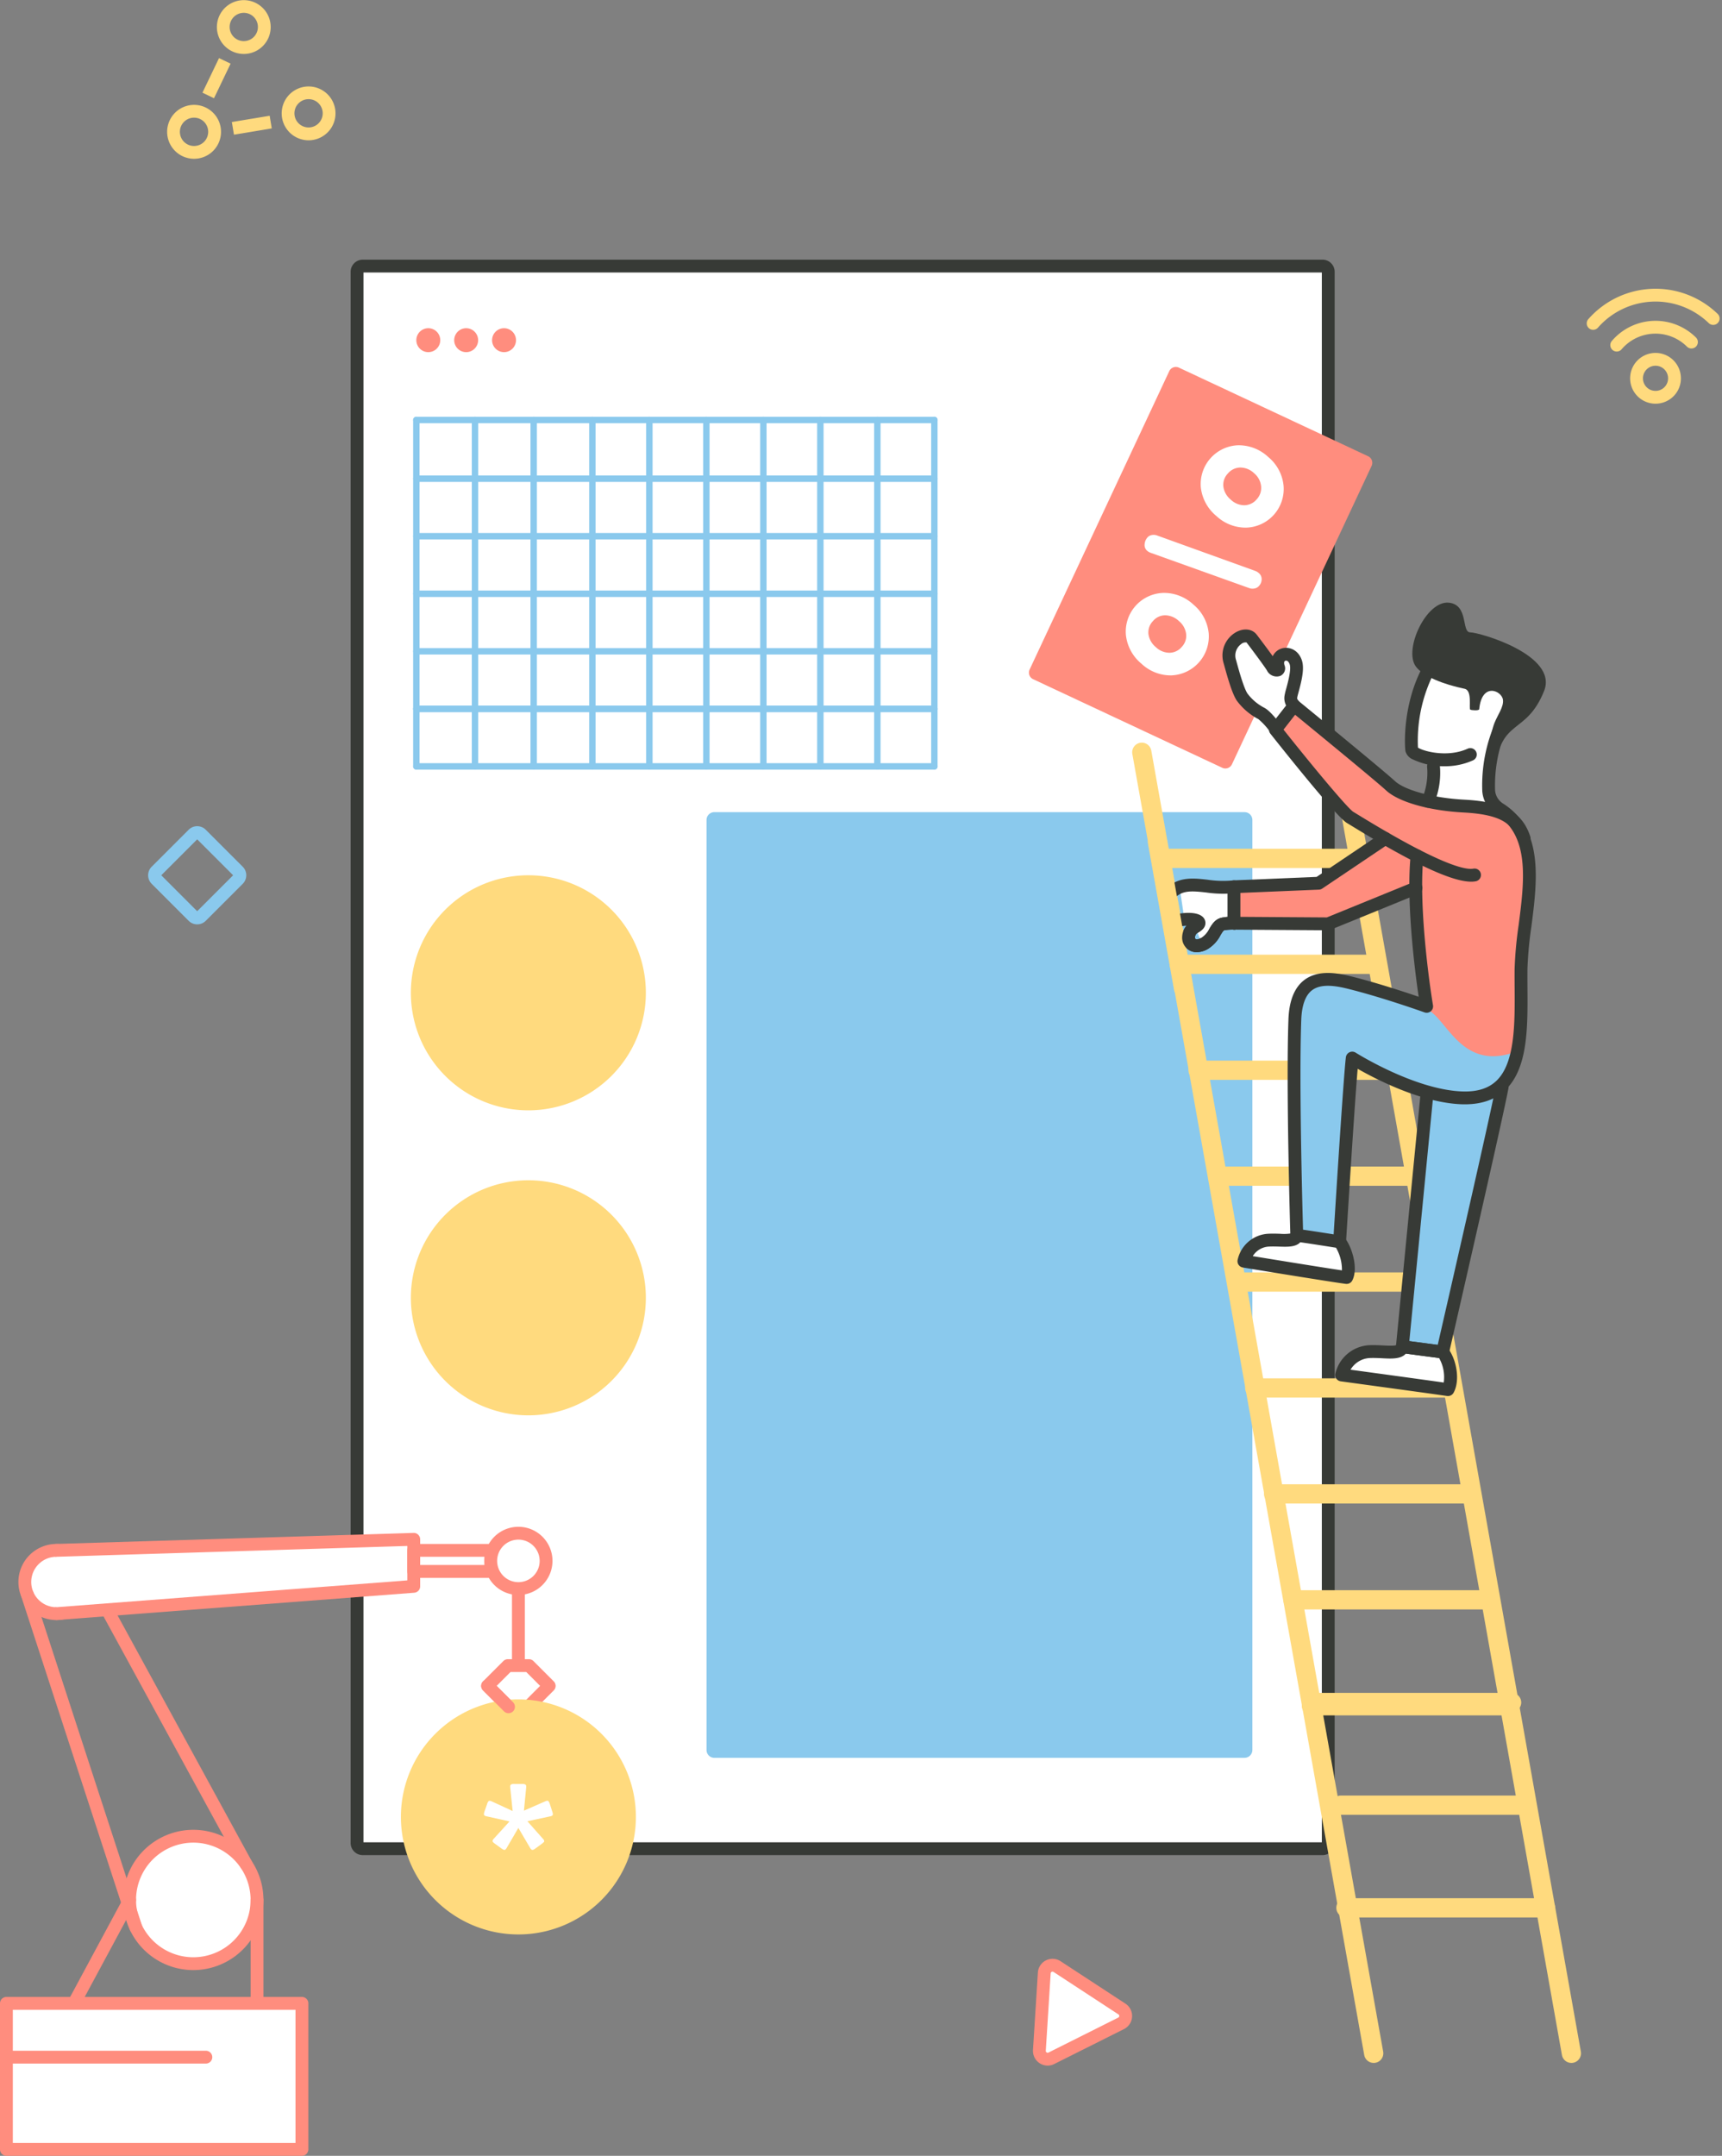 <svg xmlns="http://www.w3.org/2000/svg" width="536.857" height="671.869" viewBox="0 0 536.857 671.869">
  <rect x="0" y="0" width="536.857" height="671.869" fill="#808080" stroke="none"/>
  <g id="Group_3278" data-name="Group 3278" transform="translate(-92 -2948)">
    <path id="Path_4221" data-name="Path 4221" d="M412.331,576.162H113.089a1.772,1.772,0,0,1-1.772-1.771V84.7a1.772,1.772,0,0,1,1.772-1.771H412.331A1.771,1.771,0,0,1,414.1,84.7V574.391a1.771,1.771,0,0,1-1.772,1.771" transform="translate(92 2948)" fill="#fff"/>
    <path id="Path_4222" data-name="Path 4222" d="M412.331,578.162H113.089a3.775,3.775,0,0,1-3.772-3.772V84.7a3.775,3.775,0,0,1,3.772-3.771H412.331A3.776,3.776,0,0,1,416.1,84.7V574.39a3.776,3.776,0,0,1-3.772,3.772m-299.014-4H412.1V84.928H113.317Z" transform="translate(92 2948)" fill="#373a36"/>
    <path id="Path_4223" data-name="Path 4223" d="M137.255,106.019a3.729,3.729,0,1,1-3.729-3.729,3.729,3.729,0,0,1,3.729,3.729" transform="translate(92 2948)" fill="#ff8d7e"/>
    <path id="Path_4224" data-name="Path 4224" d="M149.063,106.019a3.73,3.73,0,1,1-3.73-3.729,3.73,3.73,0,0,1,3.73,3.729" transform="translate(92 2948)" fill="#ff8d7e"/>
    <path id="Path_4225" data-name="Path 4225" d="M160.87,106.019a3.729,3.729,0,1,1-3.729-3.729,3.729,3.729,0,0,1,3.729,3.729" transform="translate(92 2948)" fill="#ff8d7e"/>
    <path id="Path_4226" data-name="Path 4226" d="M388.007,547.836H222.7a2.432,2.432,0,0,1-2.432-2.432V255.545a2.432,2.432,0,0,1,2.432-2.432h165.31a2.432,2.432,0,0,1,2.432,2.432V545.4a2.432,2.432,0,0,1-2.432,2.432" transform="translate(92 2948)" fill="#8ac9ed"/>
    <path id="Path_4227" data-name="Path 4227" d="M381.067,239.286l-58.979-27.61A2.267,2.267,0,0,1,321,208.662l43.533-92.993a2.267,2.267,0,0,1,3.014-1.091l58.978,27.61a2.265,2.265,0,0,1,1.092,3.013L384.08,238.194a2.266,2.266,0,0,1-3.013,1.092" transform="translate(92 2948)" fill="#ff8d7e"/>
    <path id="Path_4228" data-name="Path 4228" d="M61.482,288.08a3.747,3.747,0,0,1-2.667-1.106L47.29,275.45a3.773,3.773,0,0,1,0-5.335l11.524-11.524a3.779,3.779,0,0,1,5.334,0l11.525,11.526a3.772,3.772,0,0,1,0,5.334L64.149,286.974a3.744,3.744,0,0,1-2.667,1.106m.162-3.934h0ZM50.28,272.783l11.2,11.2,11.2-11.2-11.2-11.2Z" transform="translate(92 2948)" fill="#8ac9ed"/>
    <path id="Path_4229" data-name="Path 4229" d="M324.044,639.011l1.524-24.118a2.579,2.579,0,0,1,3.986-2l20.226,13.226a2.579,2.579,0,0,1-.257,4.465l-21.75,10.892a2.579,2.579,0,0,1-3.729-2.469" transform="translate(92 2948)" fill="#fff"/>
    <path id="Path_4230" data-name="Path 4230" d="M326.612,643.76a4.595,4.595,0,0,1-4.564-4.875l1.524-24.118a4.579,4.579,0,0,1,7.077-3.544l20.225,13.226a4.579,4.579,0,0,1-.456,7.927l-21.749,10.892a4.587,4.587,0,0,1-2.057.492m-.572-4.623a.561.561,0,0,0,.258.52.548.548,0,0,0,.579.035l21.75-10.892a.551.551,0,0,0,.319-.484.56.56,0,0,0-.261-.519l-20.226-13.226a.579.579,0,0,0-.9.448Z" transform="translate(92 2948)" fill="#ff8d7e"/>
    <path id="Path_4249" data-name="Path 4249" d="M60.509,49.487a8.4,8.4,0,1,1,5.038-1.68,8.4,8.4,0,0,1-5.038,1.68m-.02-12.814a4.412,4.412,0,1,0,3.534,1.763h0a4.378,4.378,0,0,0-2.9-1.718,4.612,4.612,0,0,0-.63-.044" transform="translate(92 2948)" fill="#ffda7e"/>
    <path id="Path_4250" data-name="Path 4250" d="M76.014,16.816a8.555,8.555,0,0,1-1.2-.085,8.386,8.386,0,1,1,1.2.085M75.991,4A4.407,4.407,0,1,0,79.522,5.76,4.38,4.38,0,0,0,75.991,4" transform="translate(92 2948)" fill="#ffda7e"/>
    <path id="Path_4251" data-name="Path 4251" d="M96.217,43.724a8.566,8.566,0,0,1-1.2-.085,8.388,8.388,0,1,1,1.2.085m-.023-12.817a4.407,4.407,0,1,0,3.531,1.761,4.38,4.38,0,0,0-3.531-1.761" transform="translate(92 2948)" fill="#ffda7e"/>
    <rect id="Rectangle_533" data-name="Rectangle 533" width="11.955" height="4" transform="translate(155.113 2976.887) rotate(-64.371)" fill="#ffda7e"/>
    <rect id="Rectangle_534" data-name="Rectangle 534" width="11.955" height="3.999" transform="matrix(0.986, -0.164, 0.164, 0.986, 164.283, 2986.029)" fill="#ffda7e"/>
    <path id="Path_4255" data-name="Path 4255" d="M434.4,336.543H373.517a3,3,0,0,1,0-6H434.4a3,3,0,0,1,0,6" transform="translate(92 2948)" fill="#ffda7e"/>
    <path id="Path_4256" data-name="Path 4256" d="M428.263,642.921a3,3,0,0,1-2.95-2.474L353.022,234.983a3,3,0,0,1,5.907-1.053L431.22,639.4a3,3,0,0,1-2.957,3.526" transform="translate(92 2948)" fill="#ffda7e"/>
    <path id="Path_4257" data-name="Path 4257" d="M489.9,642.922a3,3,0,0,1-2.95-2.476L415.132,236.7a3,3,0,0,1,5.908-1.05L492.854,639.4a3,3,0,0,1-2.428,3.479,3.085,3.085,0,0,1-.529.047" transform="translate(92 2948)" fill="#ffda7e"/>
    <path id="Path_4258" data-name="Path 4258" d="M422.659,270.52H364.334a3,3,0,0,1,0-6h58.325a3,3,0,1,1,0,6" transform="translate(92 2948)" fill="#ffda7e"/>
    <path id="Path_4259" data-name="Path 4259" d="M428.53,303.532H367.647a3,3,0,0,1,0-6H428.53a3,3,0,0,1,0,6" transform="translate(92 2948)" fill="#ffda7e"/>
    <path id="Path_4260" data-name="Path 4260" d="M440.225,369.554H380.111a3,3,0,0,1,0-6h60.114a3,3,0,0,1,0,6" transform="translate(92 2948)" fill="#ffda7e"/>
    <path id="Path_4261" data-name="Path 4261" d="M443.928,402.564H386.813a3,3,0,0,1,0-6h57.115a3,3,0,0,1,0,6" transform="translate(92 2948)" fill="#ffda7e"/>
    <path id="Path_4262" data-name="Path 4262" d="M458.049,468.586H397.075a3,3,0,0,1,0-6h60.974a3,3,0,0,1,0,6" transform="translate(92 2948)" fill="#ffda7e"/>
    <path id="Path_4263" data-name="Path 4263" d="M470.484,534.607H408.847a3,3,0,0,1,0-6h61.637a3,3,0,0,1,0,6" transform="translate(92 2948)" fill="#ffda7e"/>
    <path id="Path_4264" data-name="Path 4264" d="M463.76,501.6H403.109a3,3,0,0,1,0-6H463.76a3,3,0,0,1,0,6" transform="translate(92 2948)" fill="#ffda7e"/>
    <path id="Path_4265" data-name="Path 4265" d="M471.26,533.592H410.609a3,3,0,0,1,0-6H471.26a3,3,0,0,1,0,6" transform="translate(92 2948)" fill="#ffda7e"/>
    <path id="Path_4266" data-name="Path 4266" d="M475.181,565.586H418.108a3,3,0,0,1,0-6h57.073a3,3,0,0,1,0,6" transform="translate(92 2948)" fill="#ffda7e"/>
    <path id="Path_4267" data-name="Path 4267" d="M481.835,597.581H419.616a3,3,0,0,1,0-6h62.219a3,3,0,0,1,0,6" transform="translate(92 2948)" fill="#ffda7e"/>
    <path id="Path_4268" data-name="Path 4268" d="M452.017,435.575H391.19a3,3,0,0,1,0-6h60.827a3,3,0,0,1,0,6" transform="translate(92 2948)" fill="#ffda7e"/>
    <path id="Path_4269" data-name="Path 4269" d="M420.577,307.162a27.694,27.694,0,0,0-6.341-.935,9.021,9.021,0,0,0-5.543,1.579c-2.323,1.752-3.591,5.107-3.771,9.973-.711,19.256.338,57.931.555,65.487l.024.843.834.119c2.935.419,7.23,1.093,9.529,1.456l1.087.173.067-1.1c.5-8.063,3.032-48.613,3.8-55.122a1,1,0,0,1,1.53-.728c.181.114,18.286,11.49,33.3,12.225q.683.033,1.332.033c4.511,0,7.945-1.189,10.495-3.634,4.742-4.546,5.924-13.508,6.106-22.31-9.477-1.57-21.84-1.73-28.8-.628a.957.957,0,0,1-.107-.019c-.128-.047-13.176-4.721-24.106-7.414" transform="translate(92 2948)" fill="#8ac9ed"/>
    <path id="Path_4270" data-name="Path 4270" d="M440.593,276.1l0-.67c.008-2.746.1-5.259.285-7.468l.054-.662-.589-.306c-2.36-1.23-4.946-2.646-7.683-4.208l-.539-.308L411.885,276.1a.994.994,0,0,1-.516.17l-25.462,1.061v9.412l28.151.184Z" transform="translate(92 2948)" fill="#ff8d7e"/>
    <path id="Path_4271" data-name="Path 4271" d="M456.6,343.163c-.429,0-.865-.011-1.3-.031a45.573,45.573,0,0,1-8.385-1.289l-1.119-.272-7.526,77.253,10.71,1.424.2-.888c2.319-10.109,14.056-61.328,17.339-76.864l.424-2.01-1.843.906a19.193,19.193,0,0,1-8.5,1.771" transform="translate(92 2948)" fill="#8ac9ed"/>
    <path id="Path_4272" data-name="Path 4272" d="M473.1,327.575c.053-2.569.361-17.115.343-19.631-.013-2.05-.028-4.073,0-6.028a119.845,119.845,0,0,1,1.25-13.5c1.54-11.958,3.133-24.322-3.52-32.069l-.05-.058-.059-.05c-2.8-2.4-7.272-3.64-14.487-4.021-10.559-.559-19.8-3.161-23.53-6.627-2.989-2.777-22.491-18.767-28.4-23.6l-.791-.648-4.728,6.053.49.617c6.6,8.312,19.705,24.415,22.045,25.882.315.184.9.544,1.74,1.056,17.976,11.017,30.21,16.839,35.379,16.839a5.353,5.353,0,0,0,.981-.083.975.975,0,0,1,.185-.018,1,1,0,0,1,.984.817,1,1,0,0,1-.8,1.166,6.8,6.8,0,0,1-1.245.105c-3.075,0-8.011-1.632-14.671-4.851l-1.344-.65-.089,1.489c-.126,2.095-.182,4.456-.164,7.06a264.724,264.724,0,0,0,3.389,36.643,1,1,0,0,1-.985,1.167,1.025,1.025,0,0,1-.232-.04c6.319,2.474,10.747,19.872,28.309,12.98" transform="translate(92 2948)" fill="#ff8d7e"/>
    <path id="Path_4273" data-name="Path 4273" d="M393.963,221.474a12.632,12.632,0,0,1,3.279,3.111l.793.957,4.377-5.6-.323-.58a3.679,3.679,0,0,1-.379-2.495,19.667,19.667,0,0,1,.481-1.961c.832-3.05,1.67-6.45,1.066-8.2a2.33,2.33,0,0,0-2.07-1.816,1.657,1.657,0,0,0-.535.088c-.74.252-1.417,1.106-.889,2.684a1.582,1.582,0,0,1-.781,2.066,1.691,1.691,0,0,1-.692.143,2.64,2.64,0,0,1-2.2-1.417c-.617-1.1-5.185-7.221-6.442-8.842l-.093-.119-.123-.087a1.355,1.355,0,0,0-.8-.225,3.622,3.622,0,0,0-2.063.763,5.371,5.371,0,0,0-1.932,6.052c.054.184.133.476.236.85.931,3.407,2.3,8.135,3.446,9.851a16.5,16.5,0,0,0,5.644,4.778" transform="translate(92 2948)" fill="#fff"/>
    <path id="Path_4274" data-name="Path 4274" d="M369.034,285.057l1.038.951q.51-.02.974-.019c3.474,0,4.213.846,4.467,1.585.114.33.461,1.332-1.52,2.748l-.561.4.177.668a2.926,2.926,0,0,0,.94,1.47l.5.369.552-.293a6.675,6.675,0,0,0,2.574-3c.754-1.348,1.534-2.741,3.256-3,.6-.09,1.123-.149,1.577-.185l.919-.074v-9.336l-.9-.087c-1.466-.141-3.065-.4-4.869-.7a53.193,53.193,0,0,0-7.379-.856,3.545,3.545,0,0,0-2.61.672l-1.442,1.456,1.259.149" transform="translate(92 2948)" fill="#fff"/>
    <path id="Path_4275" data-name="Path 4275" d="M417.357,387.946l-.444-.07c-1.745-.279-7.709-1.224-11.158-1.71l-.521-.074-.356.389c-.867.947-2.533,1.074-4.048,1.074-.515,0-1.034-.016-1.562-.032-.684-.022-1.383-.044-2.1-.044-.528,0-1.064.012-1.613.044a7.343,7.343,0,0,0-5.594,3.414l-.839,1.286,1.516.248c7.975,1.3,22.194,3.608,27.817,4.436l1.061.156.082-1.069a14.647,14.647,0,0,0-2-7.669Z" transform="translate(92 2948)" fill="#fff"/>
    <path id="Path_4276" data-name="Path 4276" d="M449.486,422.3l-.475-.061c-1.994-.253-6.977-.9-10.344-1.367l-.535-.075-.356.406c-.723.824-2.011,1.192-4.177,1.192-.728,0-1.47-.039-2.231-.078-.919-.046-1.962-.1-3.028-.1q-.58,0-1.169.023a8.425,8.425,0,0,0-6.745,4.112l-.81,1.309,1.525.208c18.616,2.537,26.077,3.574,29.059,3.995l.932.132.188-.923a12.974,12.974,0,0,0-1.583-8.366Z" transform="translate(92 2948)" fill="#fff"/>
    <path id="Path_4277" data-name="Path 4277" d="M441.352,233.563l.4.267c1.417.948,5,1.957,8.853,1.957a18.211,18.211,0,0,0,7.6-1.539.967.967,0,0,1,.409-.09,1,1,0,0,1,.911.586,1,1,0,0,1-.495,1.324,20.218,20.218,0,0,1-8.451,1.739c-.463,0-.918-.015-1.368-.042l-1.155-.067.1,1.153a24.035,24.035,0,0,1-.994,9.092l-.334,1.081,1.113.2a70.973,70.973,0,0,0,8.738,1,52.767,52.767,0,0,1,6.4.687l1.914.336-.839-1.753a8.182,8.182,0,0,1-.806-3.084,48.012,48.012,0,0,1,3.13-18.784l.022-.056.014-.058a15.894,15.894,0,0,1,.578-1.834c.31-.78.713-1.564,1.1-2.323.889-1.728,1.809-3.517,1.614-5.335a4.592,4.592,0,0,0-4.483-3.726c-1.242,0-4.138.6-4.851,6.058-.085.006-.187.01-.306.01a6.642,6.642,0,0,1-.692-.038c0-.216,0-.472.006-.686.033-2.034.089-5.439-2.433-5.961a44.263,44.263,0,0,1-10.105-3.263l-.908-.445-.434.913a47.986,47.986,0,0,0-4.29,22.206Z" transform="translate(92 2948)" fill="#fff"/>
    <path id="Path_4278" data-name="Path 4278" d="M419.826,400.142a2.2,2.2,0,0,1-.255-.015c-4.571-.584-30.972-4.912-32.094-5.1a2,2,0,0,1-1.66-2.227,10.324,10.324,0,0,1,9.326-8.276c1.441-.088,2.794-.043,3.987-.005a13.927,13.927,0,0,0,3.246-.1,2,2,0,0,1,2.17-1.414c3.5.447,13.014,1.973,13.417,2.038a2,2,0,0,1,1.215.688c2.323,2.765,4.364,9.581,2.423,13.33a2,2,0,0,1-1.775,1.08m-29.26-8.658c6.082.992,21.834,3.555,27.8,4.434a13.606,13.606,0,0,0-1.847-7.054c-2.1-.335-7.8-1.236-11.14-1.708-1.4,1.526-4.01,1.439-6.38,1.366-1.161-.037-2.361-.076-3.618,0a6.276,6.276,0,0,0-4.817,2.963" transform="translate(92 2948)" fill="#373a36"/>
    <path id="Path_4279" data-name="Path 4279" d="M373.115,296.752A4.487,4.487,0,0,1,368.554,292a5.52,5.52,0,0,1,1.353-3.5,15.108,15.108,0,0,0-3.886.738,2,2,0,0,1-1.236-3.8c3.76-1.221,9.606-1.647,10.827,1.23.232.548.774,2.448-2,3.92a1.773,1.773,0,0,0-1.059,1.5.691.691,0,0,0,.23.606c.2.12.839.146,1.937-.5a7.025,7.025,0,0,0,2.324-2.734c.837-1.411,1.878-3.167,4.114-3.5a14.578,14.578,0,0,1,3.942-.194,2,2,0,1,1-.554,3.961,2.447,2.447,0,0,0-.438-.014,16.178,16.178,0,0,0-2.357.2c-.333.051-.7.634-1.267,1.588a10.752,10.752,0,0,1-3.728,4.137,7.162,7.162,0,0,1-3.641,1.127m-1.02-9.935Z" transform="translate(92 2948)" fill="#373a36"/>
    <path id="Path_4280" data-name="Path 4280" d="M363.913,281.59a2,2,0,0,1-1.6-3.191c3.978-5.363,9.17-4.787,14.191-4.226a32.261,32.261,0,0,0,7.934.211,2,2,0,0,1,.527,3.965,35.886,35.886,0,0,1-8.9-.2c-5.209-.578-8.044-.724-10.538,2.633a1.993,1.993,0,0,1-1.607.809" transform="translate(92 2948)" fill="#373a36"/>
    <path id="Path_4281" data-name="Path 4281" d="M397.844,229.306a2,2,0,0,1-1.629-.836,20.806,20.806,0,0,0-3.895-4.348,19.732,19.732,0,0,1-6.731-5.762c-1.364-2.045-2.71-6.573-3.847-10.731-.1-.351-.17-.627-.222-.8a8.325,8.325,0,0,1,4.061-9.929c2.37-1.208,4.862-.856,6.2.873.526.679,3.178,4.184,5.011,6.74a4.569,4.569,0,0,1,2.657-2.375c2.243-.763,5.247.237,6.406,3.589.883,2.555-.013,6.325-1.008,9.968-.173.634-.37,1.354-.4,1.593-.074.517-.074.517.416,1.17l.207.278a2,2,0,1,1-3.22,2.373l-.186-.25a4.867,4.867,0,0,1-1.176-4.136,20.1,20.1,0,0,1,.5-2.082c.533-1.949,1.64-6.007,1.087-7.607-.334-.967-.913-1.25-1.337-1.11-.616.21-.358,1.141-.263,1.421a2.571,2.571,0,0,1-1.326,3.3,3.387,3.387,0,0,1-4.17-1.7c-.573-1.025-5.057-7.037-6.359-8.717a2.1,2.1,0,0,0-1.707.534,4.394,4.394,0,0,0-1.553,4.958c.055.187.135.483.238.859.528,1.925,2.129,7.785,3.317,9.567a15.414,15.414,0,0,0,5.28,4.449c1.946,1.035,4.526,4.512,5.272,5.552a2,2,0,0,1-1.625,3.164" transform="translate(92 2948)" fill="#373a36"/>
    <path id="Path_4282" data-name="Path 4282" d="M451.428,435.086a2.03,2.03,0,0,1-.29-.021C446,434.312,418.276,430.54,418,430.5a2,2,0,0,1-1.709-2.271,11.459,11.459,0,0,1,10.526-8.986c1.628-.069,3.161.01,4.513.079,1.4.072,3.526.179,3.975-.143a1.944,1.944,0,0,1,2.192-1.472c3.915.573,12.446,1.655,12.532,1.666a2,2,0,0,1,1.3.727c2.659,3.287,4.019,9.946,1.857,13.936a2,2,0,0,1-1.758,1.048m-30.386-8.206c6.318.861,22.826,3.113,29.063,4a12.044,12.044,0,0,0-1.455-7.643c-2-.255-6.985-.9-10.357-1.37-1.529,1.745-4.493,1.593-7.17,1.455-1.266-.063-2.7-.137-4.145-.077a7.4,7.4,0,0,0-5.936,3.639" transform="translate(92 2948)" fill="#373a36"/>
    <path id="Path_4283" data-name="Path 4283" d="M450.34,238.808a22.425,22.425,0,0,1-9.864-2.13,3.914,3.914,0,0,1-2.3-2.549c-.337-2.026-.783-14.707,5.24-26.08a2,2,0,1,1,3.535,1.871A46.775,46.775,0,0,0,442.07,233c1.752,1.17,9.259,3.173,15.477.34a2,2,0,1,1,1.66,3.639,21.381,21.381,0,0,1-8.867,1.829m-8.214-5.336h0Z" transform="translate(92 2948)" fill="#373a36"/>
    <path id="Path_4284" data-name="Path 4284" d="M445.186,251.741a2,2,0,0,1-1.8-2.875,20.738,20.738,0,0,0,1.538-9.806,2,2,0,1,1,3.983-.361,24.443,24.443,0,0,1-1.924,11.917,2,2,0,0,1-1.8,1.125" transform="translate(92 2948)" fill="#373a36"/>
    <path id="Path_4285" data-name="Path 4285" d="M464.109,246.352c1.3-4.7,1.724-3.761,2.018-6.5,1.736-16.217,9.653-10.6,15.248-24.462,4.547-11.269-20.176-18.311-23-18.308s-.429-8.559-6.63-9.248c-7.054-.784-14.192,14.557-10.363,19.856,2.285,3.161,8.84,5.648,15.226,6.967,2.481.512,1.267,6.176,1.767,6.5.332.213,2.74.39,2.791-.136.83-8.551,7.1-5.746,7.409-2.89.239,2.234-1.627,4.6-2.652,7.183-2.517,6.352-2.4,23.166-1.816,21.044" transform="translate(92 2948)" fill="#373a36"/>
    <path id="Path_4286" data-name="Path 4286" d="M414.042,289.925h-.013l-29.345-.192a2,2,0,0,1-1.987-2V276.366a2,2,0,0,1,1.918-2l25.855-1.076,20.273-13.639a2,2,0,1,1,2.234,3.318l-20.743,13.955a2.009,2.009,0,0,1-1.033.339l-24.5,1.02v7.46l26.958.177,26.974-11a2,2,0,1,1,1.51,3.7L414.8,289.777a1.994,1.994,0,0,1-.754.148" transform="translate(92 2948)" fill="#373a36"/>
    <path id="Path_4287" data-name="Path 4287" d="M449.775,423.359a1.993,1.993,0,0,1-.266-.018l-12.57-1.671a2,2,0,0,1-1.727-2.177l7.723-79.273a2,2,0,0,1,3.981.389L439.38,417.96l8.851,1.176c2.623-11.433,17.014-74.237,18.125-80.787a2,2,0,0,1,3.944.668c-1.236,7.287-17.87,79.71-18.578,82.79a2,2,0,0,1-1.947,1.552" transform="translate(92 2948)" fill="#373a36"/>
    <path id="Path_4288" data-name="Path 4288" d="M458.65,274.777c-6.045,0-17.928-5.547-37.053-17.268-.8-.488-1.376-.843-1.691-1.027-3.136-1.829-19.053-21.77-23.857-27.839a2,2,0,0,1-.008-2.471l5.841-7.482a2,2,0,0,1,2.842-.318c1.083.884,26.555,21.708,30.123,25.021,3.151,2.926,12.053,5.323,21.647,5.83,12.3.65,18.069,3.863,20.585,11.459a2,2,0,1,1-3.8,1.258c-1.671-5.044-4.987-8.088-17-8.723-10.778-.568-20.261-3.274-24.158-6.892-2.975-2.764-22.594-18.849-28.35-23.561l-3.613,4.628c9.5,11.955,20,24.53,21.766,25.639.322.187.928.559,1.759,1.068,25.341,15.53,33.213,17.077,35.654,16.624a2,2,0,0,1,.738,3.932,7.8,7.8,0,0,1-1.429.122" transform="translate(92 2948)" fill="#373a36"/>
    <path id="Path_4289" data-name="Path 4289" d="M417.648,389.018c-.041,0-.083,0-.125,0a2,2,0,0,1-1.873-2.119c.125-2.045,3.089-50.162,3.941-57.377a2,2,0,0,1,3.059-1.454c.178.113,18.034,11.348,32.819,12.071,4.877.24,8.5-.847,11.085-3.324,5.814-5.575,5.729-17.928,5.654-28.826-.015-2.068-.029-4.109-.007-6.081a120.857,120.857,0,0,1,1.259-13.615c1.761-13.671,3.583-27.807-7-34.485a9.313,9.313,0,0,1-4.344-7.341,48.591,48.591,0,0,1,4.414-22.022,2,2,0,1,1,3.6,1.734,44.93,44.93,0,0,0-4.024,20.066,5.357,5.357,0,0,0,2.483,4.179c12.747,8.04,10.671,24.159,8.838,38.38a118.2,118.2,0,0,0-1.226,13.149c-.022,1.949-.008,3.965.006,6.007.085,12.279.173,24.975-6.885,31.743-3.371,3.232-8.1,4.713-14.049,4.432-12.4-.608-26.217-7.738-32.005-11.043-1.1,12.988-3.6,53.6-3.626,54.053a2,2,0,0,1-1.994,1.877" transform="translate(92 2948)" fill="#373a36"/>
    <path id="Path_4290" data-name="Path 4290" d="M404.291,386.99a2,2,0,0,1-2-1.938c-.014-.456-1.4-45.8-.6-67.384.214-5.812,1.884-9.936,4.962-12.257,4.177-3.15,9.894-2.276,14.408-1.162,7.786,1.919,16.625,4.827,21.23,6.4-1.505-10.126-3.871-30.744-2.492-44.121a2,2,0,0,1,3.979.41c-1.509,14.635,1.64,38.431,2.98,46.365a2,2,0,0,1-2.648,2.214c-.13-.046-13.139-4.7-24.006-7.384-3.655-.9-8.212-1.662-11.043.472-2.07,1.562-3.2,4.66-3.373,9.212-.792,21.445.59,66.658.6,67.112a2,2,0,0,1-1.937,2.061h-.063" transform="translate(92 2948)" fill="#373a36"/>
    <path id="Path_4291" data-name="Path 4291" d="M368.962,310.923a3,3,0,0,1-2.95-2.475l-8.1-45.441a3,3,0,1,1,5.907-1.053l8.1,45.442a3.007,3.007,0,0,1-2.957,3.527" transform="translate(92 2948)" fill="#ffda7e"/>
    <path id="Path_4292" data-name="Path 4292" d="M373.115,296.752A4.485,4.485,0,0,1,368.554,292a5.743,5.743,0,0,1,3.183-4.952,2,2,0,1,1,1.875,3.533,1.775,1.775,0,0,0-1.059,1.5.693.693,0,0,0,.23.607c.2.118.839.146,1.937-.5a7.035,7.035,0,0,0,2.324-2.735c.837-1.411,1.878-3.167,4.114-3.5a14.626,14.626,0,0,1,3.942-.194,2,2,0,1,1-.554,3.961,2.447,2.447,0,0,0-.438-.014,16.178,16.178,0,0,0-2.357.2c-.333.051-.7.634-1.267,1.588a10.745,10.745,0,0,1-3.728,4.137,7.152,7.152,0,0,1-3.641,1.127" transform="translate(92 2948)" fill="#373a36"/>
    <path id="Path_4293" data-name="Path 4293" d="M201.354,309.413a36.63,36.63,0,1,1-36.63-36.63,36.631,36.631,0,0,1,36.63,36.63" transform="translate(92 2948)" fill="#ffda7e"/>
    <path id="Path_4294" data-name="Path 4294" d="M201.354,404.469a36.63,36.63,0,1,1-36.63-36.63,36.631,36.631,0,0,1,36.63,36.63" transform="translate(92 2948)" fill="#ffda7e"/>
    <path id="Path_4296" data-name="Path 4296" d="M395.43,142.458a13.275,13.275,0,0,1,4.736,8.878,12.048,12.048,0,0,1-11.587,13.1,13.32,13.32,0,0,1-9.373-3.635,13.487,13.487,0,0,1-4.833-8.9,12.1,12.1,0,0,1,11.616-13.131,13.451,13.451,0,0,1,9.441,3.695m-5.974,40.817L358.779,172.3a3.246,3.246,0,0,1-.622-.28,3.392,3.392,0,0,1-.535-.382,2.317,2.317,0,0,1-.773-1.977,3.541,3.541,0,0,1,.933-2.21,2.264,2.264,0,0,1,1.312-.7,3.013,3.013,0,0,1,1.649.138L391.264,177.9a3.168,3.168,0,0,1,.639.3,3.632,3.632,0,0,1,.551.4,2.488,2.488,0,0,1,.883,1.923,3.124,3.124,0,0,1-.859,2.125,2.425,2.425,0,0,1-1.356.753,2.967,2.967,0,0,1-1.666-.12m1.531-35.794a6.27,6.27,0,0,0-4.319-1.776,5.184,5.184,0,0,0-3.9,1.9,5.065,5.065,0,0,0-1.364,4.052,6.326,6.326,0,0,0,2.306,4.053,6.172,6.172,0,0,0,4.252,1.749,5.1,5.1,0,0,0,3.84-1.862,5.188,5.188,0,0,0,1.361-4.085,6.054,6.054,0,0,0-2.175-4.029m-18.9,40.957a13.273,13.273,0,0,1,4.736,8.878,12.152,12.152,0,0,1-11.583,13.161,13.289,13.289,0,0,1-9.407-3.665,13.459,13.459,0,0,1-4.819-8.921,12.077,12.077,0,0,1,11.634-13.115,13.413,13.413,0,0,1,9.439,3.662m-4.533,5.124a6.38,6.38,0,0,0-4.288-1.81,4.993,4.993,0,0,0-3.842,1.831,5.046,5.046,0,0,0-1.377,4.07,6.373,6.373,0,0,0,2.319,4.034,6.167,6.167,0,0,0,4.253,1.748,5.087,5.087,0,0,0,3.839-1.86,5.013,5.013,0,0,0,1.333-4.019,6.2,6.2,0,0,0-2.237-3.994" transform="translate(92 2948)" fill="#fff"/>
    <g id="Group_2745" data-name="Group 2745" transform="translate(0 20)">
      <path id="Path_4231" data-name="Path 4231" d="M80.131,572.131a19.858,19.858,0,1,1-19.858-19.858,19.858,19.858,0,0,1,19.858,19.858" transform="translate(92 2948)" fill="#fff"/>
      <path id="Path_4232" data-name="Path 4232" d="M60.272,593.989A21.859,21.859,0,1,1,82.13,572.13a21.883,21.883,0,0,1-21.858,21.859m0-39.717A17.859,17.859,0,1,0,78.13,572.13a17.879,17.879,0,0,0-17.858-17.858" transform="translate(92 2948)" fill="#ff8d7e"/>
      <path id="Path_4233" data-name="Path 4233" d="M27.465,473.041a9.86,9.86,0,1,1-9.86-9.86,9.861,9.861,0,0,1,9.86,9.86" transform="translate(92 2948)" fill="#fff"/>
      <path id="Path_4234" data-name="Path 4234" d="M17.6,484.9a11.861,11.861,0,1,1,11.86-11.861A11.874,11.874,0,0,1,17.6,484.9m0-19.721a7.861,7.861,0,1,0,7.86,7.86,7.869,7.869,0,0,0-7.86-7.86" transform="translate(92 2948)" fill="#ff8d7e"/>
      <line id="Line_1294" data-name="Line 1294" x2="33.887" y2="103.945" transform="translate(100.489 3424.804)" fill="#fff"/>
      <path id="Path_4235" data-name="Path 4235" d="M42.376,582.75a2,2,0,0,1-1.9-1.381L6.587,477.424a2,2,0,0,1,3.8-1.24L44.278,580.129A2,2,0,0,1,43,582.65a1.966,1.966,0,0,1-.62.1" transform="translate(92 2948)" fill="#ff8d7e"/>
      <line id="Line_1295" data-name="Line 1295" x2="49.881" y2="91.334" transform="translate(118.89 3417.742)" fill="#fff"/>
      <path id="Path_4236" data-name="Path 4236" d="M76.773,563.076a2,2,0,0,1-1.757-1.041L25.135,470.7a2,2,0,0,1,3.511-1.918l49.881,91.334a2,2,0,0,1-1.754,2.959" transform="translate(92 2948)" fill="#ff8d7e"/>
      <path id="Path_4237" data-name="Path 4237" d="M17.6,482.9l111.387-8.508V459.744L17.6,463.18" transform="translate(92 2948)" fill="#fff"/>
      <path id="Path_4238" data-name="Path 4238" d="M17.6,484.9a2,2,0,0,1-.151-3.994l109.54-8.367V461.806L17.667,465.179a2,2,0,0,1-.125-4l111.388-3.436a1.944,1.944,0,0,1,1.453.563,2,2,0,0,1,.609,1.436v14.649a2,2,0,0,1-1.847,1.994L17.757,484.895c-.052,0-.1.006-.154.006" transform="translate(92 2948)" fill="#ff8d7e"/>
      <rect id="Rectangle_531" data-name="Rectangle 531" width="24.082" height="6.562" transform="translate(220.992 3411.18)" fill="#fff"/>
      <path id="Path_4239" data-name="Path 4239" d="M153.074,471.742H128.992a2,2,0,0,1-2-2v-6.561a2,2,0,0,1,2-2h24.082a2,2,0,0,1,2,2v6.561a2,2,0,0,1-2,2m-22.082-4h20.082V465.18H130.992Z" transform="translate(92 2948)" fill="#ff8d7e"/>
      <line id="Line_1296" data-name="Line 1296" y2="22.884" transform="translate(253.618 3423.276)" fill="#fff"/>
      <path id="Path_4240" data-name="Path 4240" d="M161.618,500.16a2,2,0,0,1-2-2V475.276a2,2,0,0,1,4,0V498.16a2,2,0,0,1-2,2" transform="translate(92 2948)" fill="#ff8d7e"/>
      <path id="Path_4241" data-name="Path 4241" d="M170.245,466.461a8.627,8.627,0,1,1-8.627-8.627,8.626,8.626,0,0,1,8.627,8.627" transform="translate(92 2948)" fill="#fff"/>
      <path id="Path_4242" data-name="Path 4242" d="M161.618,477.088a10.627,10.627,0,1,1,10.627-10.627,10.639,10.639,0,0,1-10.627,10.627m0-17.254a6.627,6.627,0,1,0,6.627,6.627,6.635,6.635,0,0,0-6.627-6.627" transform="translate(92 2948)" fill="#ff8d7e"/>
      <path id="Path_4243" data-name="Path 4243" d="M158.537,511.936l-6.52-6.521,6.32-6.32H164.9l6.319,6.32-6.52,6.521" transform="translate(92 2948)" fill="#fff"/>
      <path id="Path_4244" data-name="Path 4244" d="M164.7,513.936a2,2,0,0,1-1.414-3.414l5.1-5.107-4.32-4.32h-4.905l-4.32,4.32,5.106,5.107a2,2,0,0,1-2.828,2.828l-6.521-6.52a2,2,0,0,1,0-2.829l6.321-6.32a2,2,0,0,1,1.413-.586H164.9a2,2,0,0,1,1.415.586l6.32,6.32a2,2,0,0,1,0,2.829l-6.521,6.52a1.99,1.99,0,0,1-1.413.586" transform="translate(92 2948)" fill="#ff8d7e"/>
      <line id="Line_1297" data-name="Line 1297" y2="32.229" transform="translate(172.131 3520.131)" fill="#fff"/>
      <path id="Path_4245" data-name="Path 4245" d="M80.131,606.359a2,2,0,0,1-2-2V572.13a2,2,0,0,1,4,0v32.229a2,2,0,0,1-2,2" transform="translate(92 2948)" fill="#ff8d7e"/>
      <line id="Line_1298" data-name="Line 1298" x1="17.354" y2="32.229" transform="translate(115.061 3520.131)" fill="#fff"/>
      <path id="Path_4246" data-name="Path 4246" d="M23.059,606.359a2,2,0,0,1-1.759-2.948l17.354-32.229a2,2,0,0,1,3.522,1.9L24.822,605.307a2,2,0,0,1-1.763,1.052" transform="translate(92 2948)" fill="#ff8d7e"/>
      <rect id="Rectangle_532" data-name="Rectangle 532" width="92.129" height="45.51" transform="translate(94 3552.359)" fill="#fff"/>
      <path id="Path_4247" data-name="Path 4247" d="M94.129,651.869H2a2,2,0,0,1-2-2v-45.51a2,2,0,0,1,2-2H94.129a2,2,0,0,1,2,2v45.51a2,2,0,0,1-2,2M4,647.869H92.129v-41.51H4Z" transform="translate(92 2948)" fill="#ff8d7e"/>
      <line id="Line_1299" data-name="Line 1299" x2="62.179" transform="translate(94 3569.125)" fill="#fff"/>
      <path id="Path_4248" data-name="Path 4248" d="M64.179,623.125H2a2,2,0,0,1,0-4H64.179a2,2,0,0,1,0,4" transform="translate(92 2948)" fill="#ff8d7e"/>
      <path id="Path_4295" data-name="Path 4295" d="M198.248,546.251a36.63,36.63,0,1,1-36.63-36.63,36.631,36.631,0,0,1,36.63,36.63" transform="translate(92 2948)" fill="#ffda7e"/>
      <line id="Line_1300" data-name="Line 1300" x1="6.52" y1="6.521" transform="translate(244.018 3453.416)" fill="#fff"/>
      <path id="Path_4297" data-name="Path 4297" d="M158.537,513.936a1.99,1.99,0,0,1-1.414-.586l-6.521-6.52A2,2,0,1,1,153.431,504l6.52,6.521a2,2,0,0,1-1.414,3.414" transform="translate(92 2948)" fill="#ff8d7e"/>
      <path id="Path_4298" data-name="Path 4298" d="M163.345,544.3l6.695-2.927a2.322,2.322,0,0,1,.356-.132,1.139,1.139,0,0,1,.224-.026.512.512,0,0,1,.422.2,3.445,3.445,0,0,1,.4.883l.711,2.215a4.01,4.01,0,0,1,.158.54,2.033,2.033,0,0,1,.053.382.485.485,0,0,1-.2.4,1.412,1.412,0,0,1-.619.238l-7.118,1.529,4.851,5.482a1.667,1.667,0,0,1,.29.383.816.816,0,0,1,.105.382c0,.089-.079.207-.237.356a6.563,6.563,0,0,1-.633.514l-1.845,1.345a2.534,2.534,0,0,1-.553.355,1.113,1.113,0,0,1-.422.119.543.543,0,0,1-.343-.158,1.7,1.7,0,0,1-.343-.422l-3.69-6.274-3.664,6.274a1.564,1.564,0,0,1-.356.449.547.547,0,0,1-.33.131,1.025,1.025,0,0,1-.434-.145,4.458,4.458,0,0,1-.594-.382l-1.845-1.345a3.914,3.914,0,0,1-.62-.5.585.585,0,0,1-.2-.369.817.817,0,0,1,.1-.382,1.685,1.685,0,0,1,.29-.382l4.9-5.377-7.119-1.582a1.526,1.526,0,0,1-.645-.25.484.484,0,0,1-.224-.383,2.342,2.342,0,0,1,.053-.408,3.583,3.583,0,0,1,.158-.567l.764-2.162v-.053q.369-1.027.738-1.028a1.527,1.527,0,0,1,.659.158l6.59,3.032-.764-7.355v-.264a.712.712,0,0,1,.264-.645,2.241,2.241,0,0,1,1.08-.171h2.321a2.17,2.17,0,0,1,1.054.171.714.714,0,0,1,.263.645v.264Z" transform="translate(92 2948)" fill="#fff"/>
    </g>
    <path id="Path_4299" data-name="Path 4299" d="M129.8,239.847a1,1,0,0,1-1-1V130.891a1,1,0,1,1,2,0V238.847a1,1,0,0,1-1,1" transform="translate(92 2948)" fill="#8ac9ed"/>
    <path id="Path_4300" data-name="Path 4300" d="M148.091,239.847a1,1,0,0,1-1-1V130.891a1,1,0,0,1,2,0V238.847a1,1,0,0,1-1,1" transform="translate(92 2948)" fill="#8ac9ed"/>
    <path id="Path_4301" data-name="Path 4301" d="M166.385,239.847a1,1,0,0,1-1-1V130.891a1,1,0,0,1,2,0V238.847a1,1,0,0,1-1,1" transform="translate(92 2948)" fill="#8ac9ed"/>
    <path id="Path_4302" data-name="Path 4302" d="M184.68,239.847a1,1,0,0,1-1-1V130.891a1,1,0,0,1,2,0V238.847a1,1,0,0,1-1,1" transform="translate(92 2948)" fill="#8ac9ed"/>
    <path id="Path_4303" data-name="Path 4303" d="M202.449,239.847a1,1,0,0,1-1-1V130.891a1,1,0,0,1,2,0V238.847a1,1,0,0,1-1,1" transform="translate(92 2948)" fill="#8ac9ed"/>
    <path id="Path_4304" data-name="Path 4304" d="M220.218,239.847a1,1,0,0,1-1-1V130.891a1,1,0,0,1,2,0V238.847a1,1,0,0,1-1,1" transform="translate(92 2948)" fill="#8ac9ed"/>
    <path id="Path_4305" data-name="Path 4305" d="M237.988,239.847a1,1,0,0,1-1-1V130.891a1,1,0,0,1,2,0V238.847a1,1,0,0,1-1,1" transform="translate(92 2948)" fill="#8ac9ed"/>
    <path id="Path_4306" data-name="Path 4306" d="M255.757,239.847a1,1,0,0,1-1-1V130.891a1,1,0,1,1,2,0V238.847a1,1,0,0,1-1,1" transform="translate(92 2948)" fill="#8ac9ed"/>
    <path id="Path_4307" data-name="Path 4307" d="M273.526,239.847a1,1,0,0,1-1-1V130.891a1,1,0,1,1,2,0V238.847a1,1,0,0,1-1,1" transform="translate(92 2948)" fill="#8ac9ed"/>
    <path id="Path_4308" data-name="Path 4308" d="M291.3,239.847a1,1,0,0,1-1-1V130.891a1,1,0,1,1,2,0V238.847a1,1,0,0,1-1,1" transform="translate(92 2948)" fill="#8ac9ed"/>
    <path id="Path_4309" data-name="Path 4309" d="M291.294,131.891H129.8a1,1,0,0,1,0-2h161.5a1,1,0,0,1,0,2" transform="translate(92 2948)" fill="#8ac9ed"/>
    <path id="Path_4310" data-name="Path 4310" d="M291.294,150.184H129.8a1,1,0,0,1,0-2h161.5a1,1,0,0,1,0,2" transform="translate(92 2948)" fill="#8ac9ed"/>
    <path id="Path_4311" data-name="Path 4311" d="M291.294,168.117H129.8a1,1,0,1,1,0-2h161.5a1,1,0,0,1,0,2" transform="translate(92 2948)" fill="#8ac9ed"/>
    <path id="Path_4312" data-name="Path 4312" d="M291.294,186.05H129.8a1,1,0,0,1,0-2h161.5a1,1,0,0,1,0,2" transform="translate(92 2948)" fill="#8ac9ed"/>
    <path id="Path_4313" data-name="Path 4313" d="M291.294,203.982H129.8a1,1,0,1,1,0-2h161.5a1,1,0,0,1,0,2" transform="translate(92 2948)" fill="#8ac9ed"/>
    <path id="Path_4314" data-name="Path 4314" d="M291.294,221.914H129.8a1,1,0,1,1,0-2h161.5a1,1,0,0,1,0,2" transform="translate(92 2948)" fill="#8ac9ed"/>
    <path id="Path_4315" data-name="Path 4315" d="M291.294,239.847H129.8a1,1,0,0,1,0-2h161.5a1,1,0,1,1,0,2" transform="translate(92 2948)" fill="#8ac9ed"/>
    <path id="Path_4316" data-name="Path 4316" d="M291.294,221.914H129.8a1,1,0,1,1,0-2h161.5a1,1,0,0,1,0,2" transform="translate(92 2948)" fill="#8ac9ed"/>
    <g id="Group_2744" data-name="Group 2744" transform="translate(-1472.841 747.647) rotate(-31)">
      <path id="Path_5584" data-name="Path 5584" d="M522.765,106.192a2,2,0,0,1-1.93-1.481,23.875,23.875,0,0,0-30.329-16.58,2,2,0,1,1-1.212-3.812,27.878,27.878,0,0,1,35.4,19.352,2,2,0,0,1-1.412,2.452,2.039,2.039,0,0,1-.521.069" transform="translate(92 2948)" fill="#ffda7e"/>
      <path id="Path_5585" data-name="Path 5585" d="M513.169,109a2,2,0,0,1-1.937-1.508,13.891,13.891,0,0,0-17.887-9.777,2,2,0,0,1-1.265-3.795,17.894,17.894,0,0,1,23.029,12.588,2,2,0,0,1-1.94,2.492" transform="translate(92 2948)" fill="#ffda7e"/>
      <path id="Path_5586" data-name="Path 5586" d="M497.735,118.826a7.914,7.914,0,1,1,6.96-4.118,7.855,7.855,0,0,1-6.96,4.118m.02-11.83a3.918,3.918,0,1,0,1.872.48,3.918,3.918,0,0,0-1.872-.48m5.185,6.753h0Z" transform="translate(92 2948)" fill="#ffda7e"/>
    </g>
    <rect id="Rectangle_555" data-name="Rectangle 555" width="524.767" height="651.869" transform="translate(92 2948)" fill="none"/>
  </g>
</svg>
